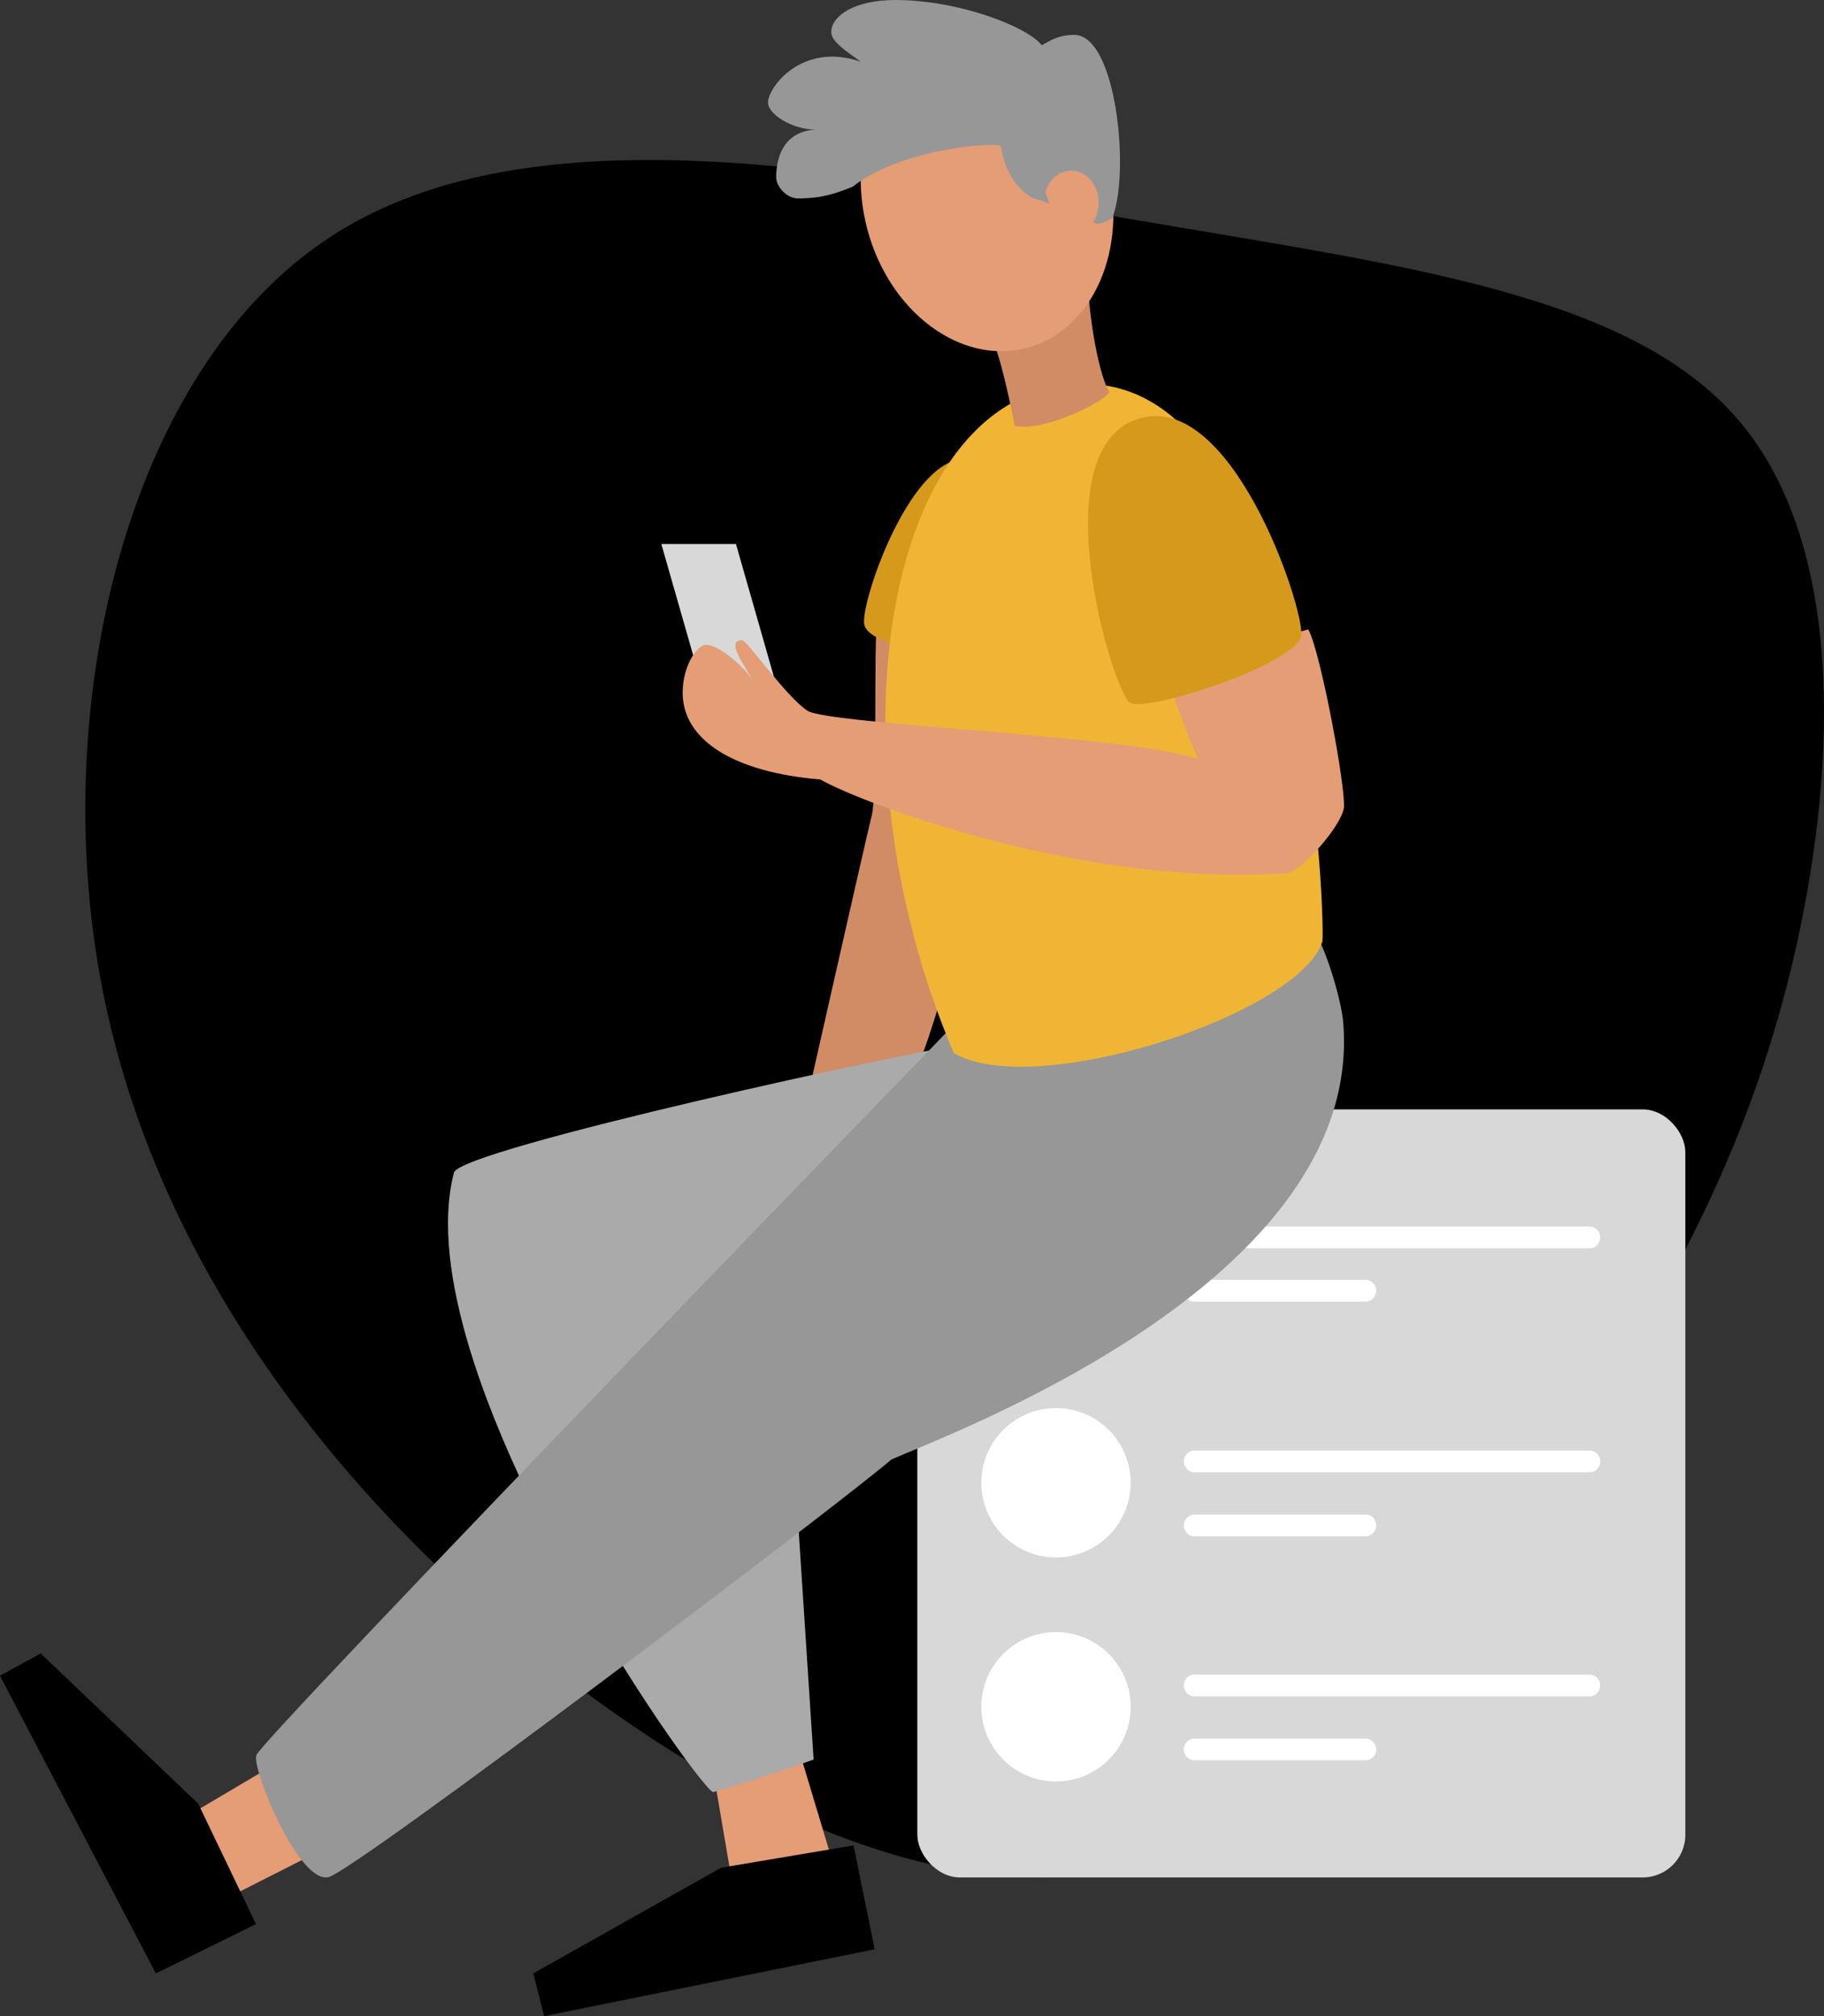 <svg width="171" height="189" viewBox="0 0 171 189" version="1.1" xmlns="http://www.w3.org/2000/svg" xmlns:xlink="http://www.w3.org/1999/xlink">
    <rect x="0" y="0" width="171" height="189" fill="#333333" stroke="none"/>
    <title>social-feed-colour</title>
    <g id="Tinnovation" stroke="none" stroke-width="1" fill="none" fill-rule="evenodd">
        <g id="Create-Event-/-when" transform="translate(-69, -140)">
            <g id="social-feed-colour" transform="translate(69, 140)">
                <path d="M163.133,39.562 C173.269,51.639 172.119,73.239 167.971,90.568 C163.776,107.941 156.542,121.094 146.406,136.797 C136.27,152.5 123.24,170.792 105.996,175.02 C88.753,179.248 67.381,169.367 48.583,153.663 C29.784,137.96 13.516,116.348 9.186,90.429 C4.859,64.46 12.411,34.127 31.212,22.05 C50.013,9.973 80.099,16.149 105.858,20.517 C131.568,24.929 152.994,27.485 163.133,39.562 Z" id="Path" fill="#000000" fill-rule="nonzero" vector-effect="non-scaling-stroke"/>
                <path d="M82.256,58 C81.871,59.982 82.29,74.171 81.733,76.409 C81.176,78.647 75,106 75,106 L84.824,103.136 C84.824,103.136 88.268,95.152 89.517,87.963 C90.616,81.636 90.458,58.11 82.256,58 Z" id="Path" fill="#D18C65" fill-rule="nonzero" vector-effect="non-scaling-stroke"/>
                <polygon id="Path" fill="#D8D8D8" fill-rule="nonzero" points="73 65 66.006 65 62 51 68.997 51" vector-effect="non-scaling-stroke"/>
                <rect id="Rectangle" fill="#D8D8D8" fill-rule="nonzero" x="86" y="104" width="72" height="72" rx="4" vector-effect="non-scaling-stroke"/>
                <circle id="Oval" fill="#A4A4A4" fill-rule="nonzero" cx="99" cy="119" r="7" vector-effect="non-scaling-stroke"/>
                <line x1="112" y1="116" x2="149" y2="116" id="Path" stroke="#FFFFFF" stroke-width="2.04" stroke-linecap="round" stroke-linejoin="round" vector-effect="non-scaling-stroke"/>
                <line x1="112" y1="121" x2="128" y2="121" id="Path" stroke="#FFFFFF" stroke-width="2.04" stroke-linecap="round" stroke-linejoin="round" vector-effect="non-scaling-stroke"/>
                <line x1="112" y1="137" x2="149" y2="137" id="Path" stroke="#FFFFFF" stroke-width="2.04" stroke-linecap="round" stroke-linejoin="round" vector-effect="non-scaling-stroke"/>
                <line x1="112" y1="143" x2="128" y2="143" id="Path" stroke="#FFFFFF" stroke-width="2.04" stroke-linecap="round" stroke-linejoin="round" vector-effect="non-scaling-stroke"/>
                <line x1="112" y1="158" x2="149" y2="158" id="Path" stroke="#FFFFFF" stroke-width="2.04" stroke-linecap="round" stroke-linejoin="round" vector-effect="non-scaling-stroke"/>
                <line x1="112" y1="164" x2="128" y2="164" id="Path" stroke="#FFFFFF" stroke-width="2.04" stroke-linecap="round" stroke-linejoin="round" vector-effect="non-scaling-stroke"/>
                <circle id="Oval" fill="#FFFFFF" fill-rule="nonzero" cx="99" cy="139" r="7" vector-effect="non-scaling-stroke"/>
                <circle id="Oval" fill="#FFFFFF" fill-rule="nonzero" cx="99" cy="160" r="7" vector-effect="non-scaling-stroke"/>
                <polygon id="Path" fill="#E49D75" fill-rule="nonzero" points="18 169.985 24.738 166 29 174.018 21.151 178" vector-effect="non-scaling-stroke"/>
                <polygon id="Path" fill="#E49D75" fill-rule="nonzero" points="67 166.871 68.557 176 78 174.36 74.886 164" vector-effect="non-scaling-stroke"/>
                <path d="M90,98 C87.308,98.146 43.13,107.691 42.555,109.929 C37.824,128.29 64.845,166.833 66.83,168 C68.971,167.486 76.277,164.953 76.277,164.953 L74.599,139.254 L90,98 Z" id="Path" fill="#AAAAAA" fill-rule="nonzero" vector-effect="non-scaling-stroke"/>
                <polygon id="Path" fill="#000000" fill-rule="nonzero" points="24 180.373 18.575 169.075 3.812 155 0 157.092 14.615 185" vector-effect="non-scaling-stroke"/>
                <polygon id="Path" fill="#000000" fill-rule="nonzero" points="80.022 173 67.607 175.088 50 184.989 51.014 189 82 182.736" vector-effect="non-scaling-stroke"/>
                <path d="M122.28,86 C123.954,87.375 125.709,93.571 125.911,95.673 C128.103,120.053 88.987,134.409 83.57,136.819 C78.428,141.23 33.572,175.154 30.838,175.957 C28.104,176.76 23.633,165.992 24.024,164.553 C24.415,163.113 90.159,95.312 90.159,95.312 L122.28,86 Z" id="Path" fill="#979797" fill-rule="nonzero" vector-effect="non-scaling-stroke"/>
                <path d="M92,43.362 C86.027,40.383 80.505,56.723 81.035,58.594 C81.566,60.465 87.048,61 88.436,61 C89.823,61 92,43.362 92,43.362 Z" id="Path" fill="#D59A1B" fill-rule="nonzero" vector-effect="non-scaling-stroke"/>
                <path d="M101.77,36 C122.28,36 124.215,84.89 123.983,88.225 C121.912,95.024 97.068,103.192 89.421,98.723 C77.286,70.273 82.876,36 101.77,36 Z" id="Path" fill="#F0B535" fill-rule="nonzero" vector-effect="non-scaling-stroke"/>
                <path d="M122.651,59 C123.786,61.002 126.227,74.051 125.983,75.754 C125.739,77.456 121.962,81.752 120.618,81.847 C101.506,83.19 80.777,75.29 76.902,73.071 C68.797,72.402 64,69.375 64,64.948 C64,62.334 65.402,60.45 66.174,60.45 C67.639,60.45 70.241,63.061 70.557,63.825 C69.925,62.482 67.944,60.016 69.575,60.016 C70.029,60.016 73.711,65.34 75.71,66.633 C77.709,67.925 106.561,69.009 112.346,71.184 C111.607,69.663 109.539,64.149 109.505,63.353 C109.47,62.556 122.651,59 122.651,59 Z" id="Path" fill="#E49D75" fill-rule="nonzero" vector-effect="non-scaling-stroke"/>
                <path d="M106.431,39.355 C115.281,36.044 122.278,56.911 121.992,59.555 C121.705,62.199 107.536,66.828 105.94,65.872 C104.344,64.916 97.66,42.636 106.431,39.355 Z" id="Path" fill="#D59A1B" fill-rule="nonzero" vector-effect="non-scaling-stroke"/>
                <path d="M102.072,27 C101.971,28.16 102.763,34.645 104,36.761 C103.453,37.722 97.831,40.515 95.139,39.917 C94.772,38.12 93.797,33.296 93,31.827 C94.439,31.155 102.072,27 102.072,27 Z" id="Path" fill="#D18C65" fill-rule="nonzero" vector-effect="non-scaling-stroke"/>
                <ellipse id="Oval" fill="#E49D75" fill-rule="nonzero" transform="translate(92.536, 18.496) rotate(-14.86) translate(-92.536, -18.496) " cx="92.536" cy="18.496" rx="11.617" ry="14.603" vector-effect="non-scaling-stroke"/>
                <path d="M97.528,18.749 C96.874,18.785 94.378,17.5 93.824,13.646 C92.024,13.349 84.088,14.202 79.928,17.512 C78.387,18.107 77.138,18.603 74.808,18.603 C73.703,18.603 72.766,17.438 72.766,16.638 C72.766,14.434 73.703,12.299 76.44,12.156 C74.136,12.106 72,10.669 72,9.611 C72,8.204 75.167,3.89 80.691,5.781 C79.395,4.835 77.93,3.913 77.93,3.018 C77.93,1.487 80.113,0 83.932,0 C89.838,0 96.276,2.471 97.666,4.24 C98.314,3.901 99.139,3.271 100.718,3.271 C104.654,3.271 105.974,16.141 104.271,20.456 C103.849,20.729 103.378,20.914 102.884,21" id="Path" fill="#979797" fill-rule="nonzero" vector-effect="non-scaling-stroke"/>
                <path d="M98,18.006 C98.354,16.831 99.293,16.034 100.36,16.001 C101.427,15.968 102.4,16.707 102.806,17.858 C103.213,19.009 102.967,20.333 102.189,21.186 C101.412,22.038 100.263,22.242 99.303,21.699" id="Path" fill="#E49D75" fill-rule="nonzero" vector-effect="non-scaling-stroke"/>
            </g>
        </g>
    </g>
</svg>